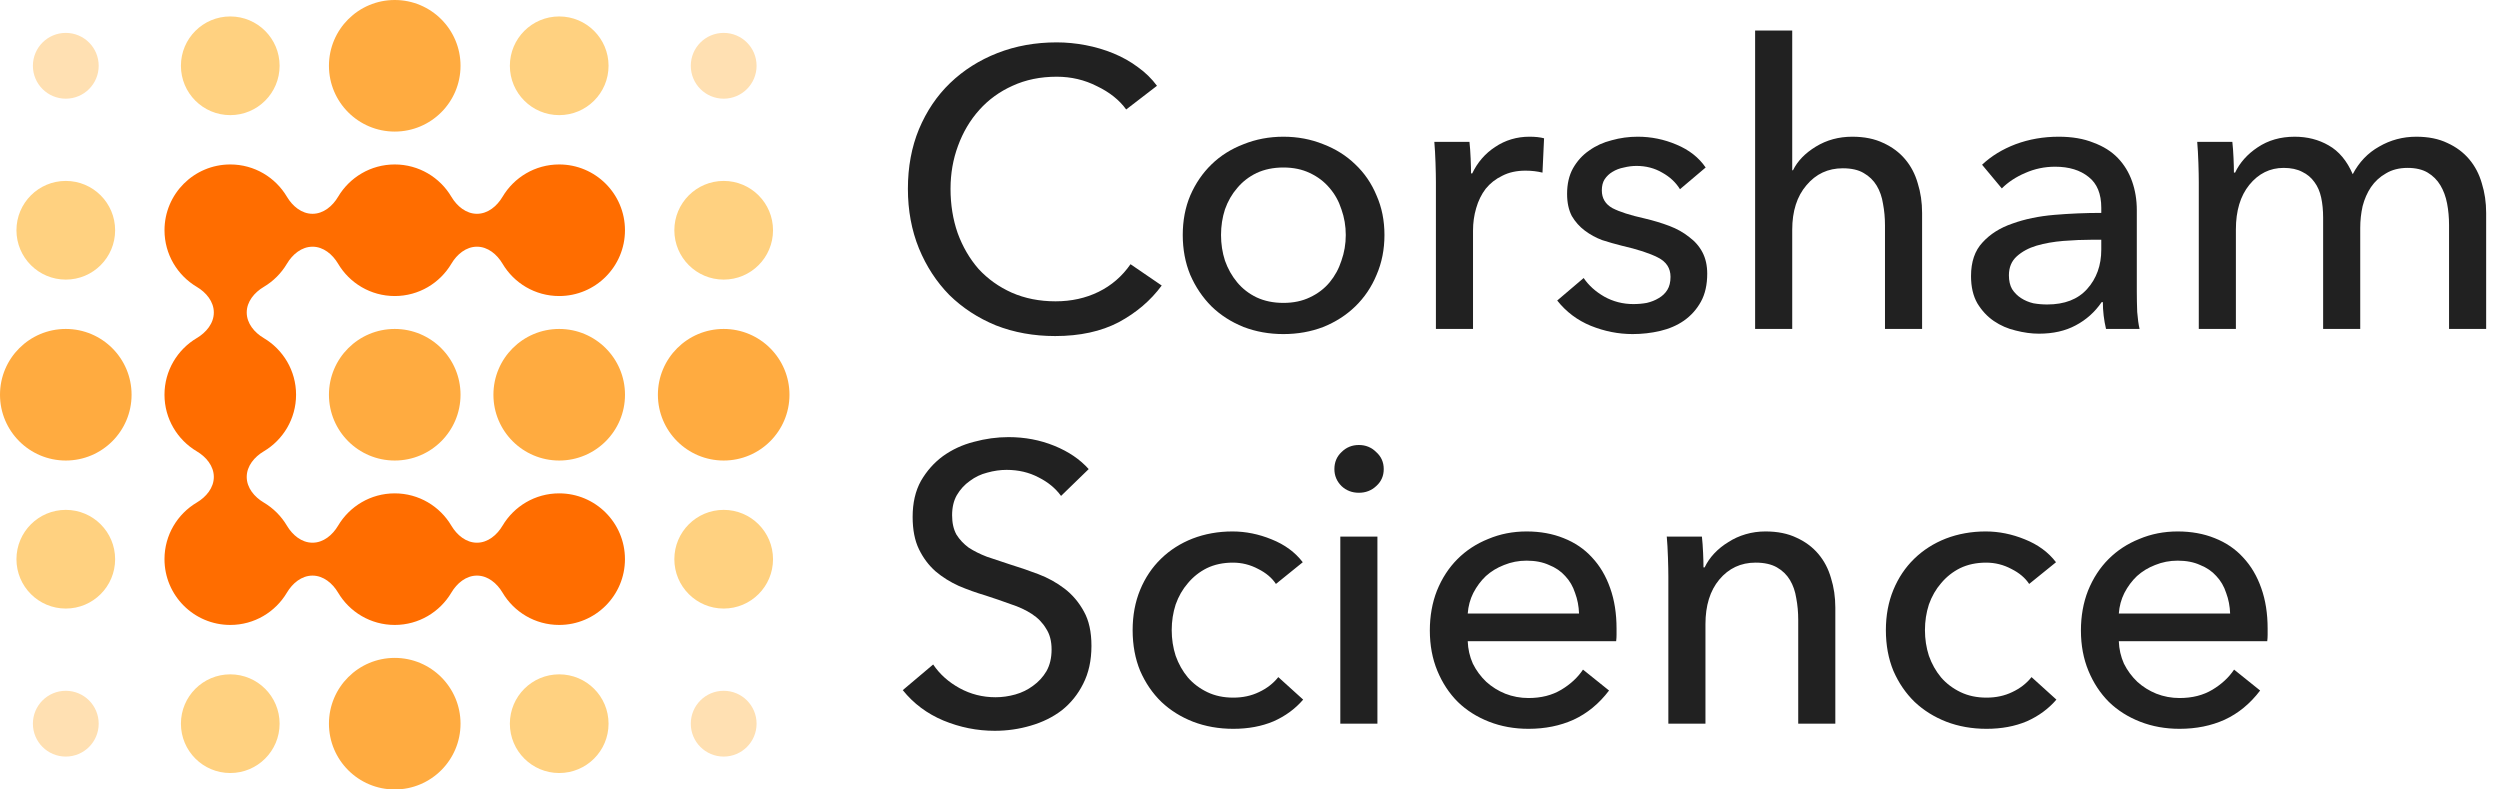 <svg fill="none" height="48" viewBox="0 0 152 48" width="152" xmlns="http://www.w3.org/2000/svg"><path d="m28 4c0 2.209-1.791 4-4 4-2.209 0-4-1.791-4-4s1.791-4 4-4c2.209 0 4 1.791 4 4z" fill="#ffab40"/><path d="m8 24c0 2.209-1.791 4-4 4s-4-1.791-4-4 1.791-4 4-4 4 1.791 4 4z" fill="#ffab40"/><path d="m28 24c0 2.209-1.791 4-4 4-2.209 0-4-1.791-4-4s1.791-4 4-4c2.209 0 4 1.791 4 4z" fill="#ffab40"/><path d="m38 24c0 2.209-1.791 4-4 4s-4-1.791-4-4 1.791-4 4-4 4 1.791 4 4z" fill="#ffab40"/><path d="m48 24c0 2.209-1.791 4-4 4-2.209 0-4-1.791-4-4s1.791-4 4-4c2.209 0 4 1.791 4 4z" fill="#ffab40"/><path d="m28 44c0 2.209-1.791 4-4 4-2.209 0-4-1.791-4-4s1.791-4 4-4c2.209 0 4 1.791 4 4z" fill="#ffab40"/><path d="m17 4c0 1.657-1.343 3-3 3-1.657 0-3-1.343-3-3s1.343-3 3-3c1.657 0 3 1.343 3 3z" fill="#ffd180"/><path d="m37 4c0 1.657-1.343 3-3 3-1.657 0-3-1.343-3-3s1.343-3 3-3c1.657 0 3 1.343 3 3z" fill="#ffd180"/><path d="m7 14c0 1.657-1.343 3-3 3-1.657 0-3-1.343-3-3 0-1.657 1.343-3 3-3 1.657 0 3 1.343 3 3z" fill="#ffd180"/><path d="m47 14c0 1.657-1.343 3-3 3-1.657 0-3-1.343-3-3 0-1.657 1.343-3 3-3 1.657 0 3 1.343 3 3z" fill="#ffd180"/><path d="m7 34c0 1.657-1.343 3-3 3-1.657 0-3-1.343-3-3 0-1.657 1.343-3 3-3 1.657 0 3 1.343 3 3z" fill="#ffd180"/><path d="m47 34c0 1.657-1.343 3-3 3-1.657 0-3-1.343-3-3 0-1.657 1.343-3 3-3 1.657 0 3 1.343 3 3z" fill="#ffd180"/><path d="m17 44c0 1.657-1.343 3-3 3-1.657 0-3-1.343-3-3s1.343-3 3-3c1.657 0 3 1.343 3 3z" fill="#ffd180"/><path d="m37 44c0 1.657-1.343 3-3 3-1.657 0-3-1.343-3-3s1.343-3 3-3c1.657 0 3 1.343 3 3z" fill="#ffd180"/><path d="m6 4c0 1.105-.895 2-2 2s-2-.895-2-2 .895-2 2-2 2 .895 2 2z" fill="#ffe0b2"/><path d="m46 4c0 1.105-.895 2-2 2s-2-.895-2-2 .895-2 2-2 2 .895 2 2z" fill="#ffe0b2"/><path d="m6 44c0 1.105-.895 2-2 2s-2-.895-2-2 .895-2 2-2 2 .895 2 2z" fill="#ffe0b2"/><path d="m46 44c0 1.105-.895 2-2 2s-2-.895-2-2 .895-2 2-2 2 .895 2 2z" fill="#ffe0b2"/><path d="m19 15c-.663 0-1.218.466-1.556 1.036-.343.579-.828 1.064-1.407 1.407-.57.338-1.036.894-1.036 1.556 0 .663.466 1.219 1.036 1.556 1.175.697 1.964 1.978 1.964 3.443 0 1.465-.788 2.747-1.964 3.443-.57.338-1.036.894-1.036 1.556s.466 1.219 1.036 1.556c.579.343 1.064.828 1.407 1.407.338.57.894 1.036 1.556 1.036.663 0 1.219-.466 1.556-1.036.697-1.175 1.978-1.964 3.443-1.964 1.465 0 2.747.788 3.443 1.964.338.57.894 1.036 1.556 1.036.663 0 1.219-.466 1.556-1.036.697-1.175 1.978-1.964 3.443-1.964 2.209 0 4 1.791 4 4s-1.791 4-4 4c-1.466 0-2.747-.788-3.443-1.964-.338-.57-.894-1.036-1.556-1.036-.663 0-1.219.466-1.556 1.036-.697 1.175-1.978 1.964-3.443 1.964-1.466 0-2.747-.788-3.443-1.964-.338-.57-.894-1.036-1.556-1.036-.663 0-1.219.466-1.556 1.036-.697 1.175-1.978 1.964-3.443 1.964-2.209 0-4-1.791-4-4 0-1.465.788-2.747 1.964-3.443.57-.338 1.036-.894 1.036-1.556s-.466-1.219-1.036-1.556c-1.175-.697-1.964-1.978-1.964-3.443s.788-2.747 1.963-3.443c.57-.338 1.037-.894 1.037-1.556s-.466-1.219-1.036-1.557c-1.175-.697-1.963-1.978-1.963-3.443 0-2.209 1.791-4 4-4 1.466 0 2.747.788 3.443 1.964.338.57.894 1.036 1.556 1.036.663 0 1.219-.466 1.556-1.036.697-1.175 1.978-1.964 3.443-1.964 1.465 0 2.747.788 3.443 1.964.338.57.894 1.036 1.556 1.036.663 0 1.219-.466 1.556-1.036.697-1.175 1.978-1.964 3.443-1.964 2.209 0 4 1.791 4 4s-1.791 4-4 4c-1.466 0-2.747-.788-3.443-1.964-.338-.57-.894-1.036-1.556-1.036-.663 0-1.219.466-1.556 1.036-.697 1.175-1.978 1.964-3.443 1.964-1.466 0-2.747-.788-3.443-1.964-.338-.57-.894-1.036-1.556-1.036z" fill="#ff6d00"/><g fill="#212121"><path d="m70.632 17.36c-.672.912-1.544 1.656-2.616 2.232-1.072.56-2.36.84-3.864.84-1.296 0-2.496-.216-3.6-.648-1.088-.448-2.032-1.064-2.832-1.848-.784-.8-1.4-1.744-1.848-2.832-.448-1.104-.672-2.312-.672-3.624 0-1.328.224-2.536.672-3.624.464-1.104 1.096-2.04 1.896-2.808.816-.784 1.776-1.392 2.88-1.824s2.304-.648 3.6-.648c.576 0 1.16.056 1.752.168s1.16.28 1.704.504 1.04.504 1.488.84c.448.32.832.696 1.152 1.128l-1.872 1.44c-.416-.576-1.008-1.048-1.776-1.416-.752-.384-1.568-.576-2.448-.576-.992 0-1.888.184-2.688.552-.784.352-1.456.84-2.016 1.464s-.992 1.352-1.296 2.184c-.304.816-.456 1.688-.456 2.616 0 .96.144 1.856.432 2.688.304.832.728 1.56 1.272 2.184.56.608 1.232 1.088 2.016 1.44.8.352 1.688.528 2.664.528.96 0 1.832-.192 2.616-.576s1.432-.944 1.944-1.68z"/><path d="m84.175 14.288c0 .88-.16 1.688-.48 2.424-.304.736-.736 1.376-1.296 1.92-.544.528-1.192.944-1.944 1.248-.752.288-1.56.432-2.424.432s-1.672-.144-2.424-.432c-.752-.304-1.4-.72-1.944-1.248-.544-.544-.976-1.184-1.296-1.92-.304-.736-.456-1.544-.456-2.424s.152-1.68.456-2.4c.32-.736.752-1.368 1.296-1.896.544-.528 1.192-.936 1.944-1.224.752-.304 1.56-.456 2.424-.456s1.672.152 2.424.456c.752.288 1.4.696 1.944 1.224.56.528.992 1.16 1.296 1.896.32.72.48 1.52.48 2.4zm-2.352 0c0-.544-.088-1.064-.264-1.56-.16-.496-.4-.928-.72-1.296-.32-.384-.72-.688-1.2-.912-.464-.224-1-.336-1.608-.336s-1.152.112-1.632.336c-.464.224-.856.528-1.176.912-.32.368-.568.8-.744 1.296-.16.496-.24 1.016-.24 1.56s.08 1.064.24 1.56c.176.496.424.936.744 1.32s.712.688 1.176.912c.48.224 1.024.336 1.632.336s1.144-.112 1.608-.336c.48-.224.88-.528 1.2-.912s.56-.824.72-1.32c.176-.496.264-1.016.264-1.56z"/><path d="m87.303 11.072c0-.304-.008-.696-.024-1.176-.016-.48-.04-.904-.072-1.272h2.136c.032.288.056.624.072 1.008.016.368.024.672.024.912h.072c.32-.672.784-1.208 1.392-1.608.624-.416 1.32-.624 2.088-.624.352 0 .648.032.888.096l-.096 2.088c-.32-.08-.664-.12-1.032-.12-.544 0-1.016.104-1.416.312-.4.192-.736.456-1.008.792-.256.336-.448.728-.576 1.176-.128.432-.192.888-.192 1.368v5.976h-2.256z"/><path d="m102.143 11.504c-.256-.416-.616-.752-1.08-1.008-.464-.272-.984-.408-1.56-.408-.256 0-.512.032-.768.096-.256.048-.488.136-.696.264-.192.112-.352.264-.48.456-.112.176-.168.4-.168.672 0 .48.216.84.648 1.08.432.224 1.08.432 1.944.624.544.128 1.048.28 1.512.456s.864.4 1.2.672c.352.256.624.568.816.936s.288.8.288 1.296c0 .672-.128 1.24-.384 1.704s-.6.848-1.032 1.152c-.416.288-.896.496-1.44.624s-1.105.192-1.681.192c-.864 0-1.712-.168-2.544-.504-.816-.336-1.496-.848-2.04-1.536l1.608-1.368c.304.448.72.824 1.248 1.128.544.304 1.136.456 1.776.456.288 0 .56-.024.817-.072.272-.064.512-.16.72-.288.224-.128.4-.296.528-.504s.192-.472.192-.792c0-.528-.256-.92-.768-1.176-.496-.256-1.232-.496-2.208-.72-.384-.096-.776-.208-1.176-.336-.384-.144-.736-.336-1.056-.576s-.584-.536-.792-.888c-.192-.368-.288-.816-.288-1.344 0-.608.12-1.128.36-1.56.256-.448.584-.808.984-1.08.4-.288.856-.496 1.368-.624.512-.144 1.04-.216 1.584-.216.817 0 1.601.16 2.353.48.768.32 1.36.784 1.776 1.392z"/><path d="m109.015 10.352c.272-.56.736-1.04 1.392-1.44s1.392-.6 2.208-.6c.736 0 1.368.128 1.896.384.528.24.968.568 1.32.984.352.416.608.904.768 1.464.176.56.264 1.16.264 1.8v7.056h-2.256v-6.288c0-.464-.04-.904-.12-1.32-.064-.416-.192-.784-.384-1.104s-.456-.576-.792-.768c-.32-.192-.744-.288-1.272-.288-.896 0-1.632.344-2.208 1.032-.576.672-.864 1.576-.864 2.712v6.024h-2.256v-18.144h2.256v8.496z"/><path d="m127.758 12.632c0-.848-.256-1.472-.768-1.872-.512-.416-1.192-.624-2.04-.624-.64 0-1.248.128-1.824.384-.56.24-1.032.552-1.416.936l-1.2-1.44c.56-.528 1.24-.944 2.04-1.248.816-.304 1.688-.456 2.616-.456.816 0 1.52.12 2.112.36.608.224 1.104.536 1.488.936.384.4.672.872.864 1.416s.288 1.128.288 1.752v4.968c0 .384.008.792.024 1.224.032.416.08.76.144 1.032h-2.04c-.128-.544-.192-1.088-.192-1.632h-.072c-.416.608-.944 1.08-1.584 1.416-.624.336-1.368.504-2.232.504-.448 0-.92-.064-1.416-.192-.48-.112-.92-.304-1.32-.576s-.736-.632-1.008-1.08c-.256-.448-.384-1-.384-1.656 0-.864.232-1.544.696-2.04.464-.512 1.072-.896 1.824-1.152.752-.272 1.6-.448 2.544-.528s1.896-.12 2.856-.12zm-.552 1.944c-.56 0-1.144.024-1.752.072-.592.048-1.136.144-1.632.288-.48.144-.88.36-1.2.648s-.48.672-.48 1.152c0 .336.064.616.192.84.144.224.328.408.552.552s.472.248.744.312c.272.048.552.072.84.072 1.056 0 1.864-.312 2.424-.936.576-.64.864-1.44.864-2.4v-.6z"/><path d="m135.894 10.496c.288-.608.744-1.12 1.368-1.536.64-.432 1.392-.648 2.256-.648.768 0 1.456.176 2.064.528.624.352 1.112.936 1.464 1.752.384-.736.92-1.296 1.608-1.68.688-.4 1.44-.6 2.256-.6.736 0 1.368.128 1.896.384.528.24.968.568 1.32.984.352.416.608.904.768 1.464.176.56.264 1.16.264 1.8v7.056h-2.256v-6.312c0-.464-.04-.904-.12-1.32s-.216-.784-.408-1.104-.448-.576-.768-.768-.728-.288-1.224-.288c-.512 0-.952.112-1.32.336-.368.208-.672.488-.912.84-.224.336-.392.72-.504 1.152-.096.432-.144.872-.144 1.32v6.144h-2.256v-6.768c0-.448-.04-.856-.12-1.224s-.216-.68-.408-.936c-.192-.272-.44-.48-.744-.624-.304-.16-.68-.24-1.128-.24-.832 0-1.528.344-2.088 1.032-.544.672-.816 1.576-.816 2.712v6.048h-2.256v-8.928c0-.304-.008-.696-.024-1.176-.016-.48-.04-.904-.072-1.272h2.136c.032.288.056.616.072.984.016.352.024.648.024.888z"/><path d="m64.512 30.152c-.336-.464-.792-.84-1.368-1.128-.576-.304-1.224-.456-1.944-.456-.384 0-.776.056-1.176.168-.384.096-.736.264-1.056.504-.32.224-.584.512-.792.864-.192.336-.288.744-.288 1.224 0 .464.088.856.264 1.176.192.304.44.568.744.792.32.208.688.392 1.104.552.432.144.888.296 1.368.456.576.176 1.16.376 1.752.6s1.128.52 1.608.888.872.832 1.176 1.392c.304.544.456 1.24.456 2.088 0 .88-.168 1.648-.504 2.304-.32.64-.752 1.176-1.296 1.608-.544.416-1.176.728-1.896.936-.704.208-1.432.312-2.184.312-1.072 0-2.112-.208-3.12-.624-.992-.416-1.816-1.032-2.472-1.848l1.848-1.56c.4.592.936 1.072 1.608 1.44s1.4.552 2.184.552c.4 0 .8-.056 1.2-.168s.76-.288 1.08-.528c.336-.24.608-.536.816-.888.208-.368.312-.808.312-1.32s-.112-.936-.336-1.272c-.208-.352-.496-.648-.864-.888s-.8-.44-1.296-.6c-.48-.176-.992-.352-1.536-.528-.544-.16-1.08-.352-1.608-.576-.528-.24-1-.536-1.416-.888-.416-.368-.752-.816-1.008-1.344s-.384-1.184-.384-1.968c0-.848.168-1.576.504-2.184.352-.608.8-1.112 1.344-1.512.56-.4 1.184-.688 1.872-.864.704-.192 1.408-.288 2.112-.288.992 0 1.92.176 2.784.528s1.56.824 2.088 1.416z"/><path d="m77.576 35.504c-.24-.368-.6-.672-1.08-.912-.48-.256-.992-.384-1.536-.384-.592 0-1.12.112-1.584.336-.448.224-.832.528-1.152.912-.32.368-.568.8-.744 1.296-.16.496-.24 1.016-.24 1.56s.08 1.064.24 1.56c.176.496.424.936.744 1.32.32.368.712.664 1.176.888s.992.336 1.584.336c.576 0 1.096-.112 1.56-.336.48-.224.872-.528 1.176-.912l1.512 1.368c-.48.56-1.08 1-1.8 1.32-.72.304-1.536.456-2.448.456-.88 0-1.696-.144-2.448-.432-.736-.288-1.376-.688-1.92-1.2-.544-.528-.976-1.16-1.296-1.896-.304-.736-.456-1.56-.456-2.472 0-.896.152-1.712.456-2.448s.728-1.368 1.272-1.896 1.184-.936 1.92-1.224c.752-.288 1.56-.432 2.424-.432.8 0 1.592.16 2.376.48.8.32 1.432.784 1.896 1.392z"/><path d="m83.747 44h-2.256v-11.376h2.256zm.384-15.48c0 .416-.152.76-.456 1.032-.288.272-.64.408-1.056.408s-.768-.136-1.056-.408c-.288-.288-.432-.632-.432-1.032 0-.416.144-.76.432-1.032.288-.288.64-.432 1.056-.432s.768.144 1.056.432c.304.272.456.616.456 1.032z"/><path d="m96.006 37.304c-.016-.448-.096-.864-.24-1.248-.128-.4-.328-.744-.6-1.032-.256-.288-.584-.512-.984-.672-.384-.176-.84-.264-1.368-.264-.48 0-.936.088-1.368.264-.416.16-.784.384-1.104.672-.304.288-.56.632-.768 1.032-.192.384-.304.8-.336 1.248zm2.28.912v.384c0 .128-.008.256-.024.384h-9.024c.016.48.12.936.312 1.368.208.416.48.784.816 1.104.336.304.72.544 1.152.72.448.176.92.264 1.416.264.768 0 1.432-.168 1.992-.504s1-.744 1.32-1.224l1.584 1.272c-.608.8-1.328 1.392-2.16 1.776-.816.368-1.728.552-2.736.552-.864 0-1.664-.144-2.4-.432s-1.368-.688-1.896-1.2c-.528-.528-.944-1.16-1.248-1.896s-.456-1.552-.456-2.448c0-.88.144-1.688.432-2.424.304-.752.72-1.392 1.248-1.92s1.152-.936 1.872-1.224c.72-.304 1.496-.456 2.328-.456s1.584.136 2.256.408c.688.272 1.264.664 1.728 1.176.48.512.848 1.136 1.104 1.872.256.72.384 1.536.384 2.448z"/><path d="m103.476 32.624c.032.288.056.616.072.984.016.352.024.648.024.888h.072c.144-.304.336-.584.576-.84.256-.272.544-.504.864-.696.32-.208.672-.368 1.056-.48s.784-.168 1.2-.168c.736 0 1.368.128 1.896.384.528.24.968.568 1.32.984s.608.904.768 1.464c.176.56.264 1.16.264 1.8v7.056h-2.256v-6.312c0-.464-.04-.904-.12-1.32-.064-.416-.192-.784-.384-1.104s-.456-.576-.792-.768-.768-.288-1.296-.288c-.896 0-1.632.344-2.208 1.032-.56.672-.84 1.576-.84 2.712v6.048h-2.256v-8.928c0-.304-.008-.696-.024-1.176s-.04-.904-.072-1.272z"/><path d="m123.373 35.504c-.24-.368-.6-.672-1.08-.912-.48-.256-.992-.384-1.536-.384-.592 0-1.12.112-1.584.336-.448.224-.832.528-1.152.912-.32.368-.568.8-.744 1.296-.16.496-.24 1.016-.24 1.56s.08 1.064.24 1.56c.176.496.424.936.744 1.32.32.368.712.664 1.176.888s.992.336 1.584.336c.576 0 1.096-.112 1.56-.336.48-.224.872-.528 1.176-.912l1.512 1.368c-.48.56-1.08 1-1.8 1.32-.72.304-1.536.456-2.448.456-.88 0-1.696-.144-2.448-.432-.736-.288-1.376-.688-1.92-1.2-.544-.528-.976-1.16-1.296-1.896-.304-.736-.456-1.56-.456-2.472 0-.896.152-1.712.456-2.448s.728-1.368 1.272-1.896 1.184-.936 1.92-1.224c.752-.288 1.56-.432 2.424-.432.8 0 1.592.16 2.376.48.8.32 1.432.784 1.896 1.392z"/><path d="m135.592 37.304c-.016-.448-.096-.864-.24-1.248-.128-.4-.328-.744-.6-1.032-.256-.288-.584-.512-.984-.672-.384-.176-.84-.264-1.368-.264-.48 0-.936.088-1.368.264-.416.16-.784.384-1.104.672-.304.288-.56.632-.768 1.032-.192.384-.304.8-.336 1.248zm2.28.912v.384c0 .128-.008.256-.024.384h-9.024c.016.48.12.936.312 1.368.208.416.48.784.816 1.104.336.304.72.544 1.152.72.448.176.92.264 1.416.264.768 0 1.432-.168 1.992-.504s1-.744 1.32-1.224l1.584 1.272c-.608.8-1.328 1.392-2.16 1.776-.816.368-1.728.552-2.736.552-.864 0-1.664-.144-2.4-.432s-1.368-.688-1.896-1.2c-.528-.528-.944-1.16-1.248-1.896s-.456-1.552-.456-2.448c0-.88.144-1.688.432-2.424.304-.752.72-1.392 1.248-1.92s1.152-.936 1.872-1.224c.72-.304 1.496-.456 2.328-.456s1.584.136 2.256.408c.688.272 1.264.664 1.728 1.176.48.512.848 1.136 1.104 1.872.256.72.384 1.536.384 2.448z"/></g></svg>
